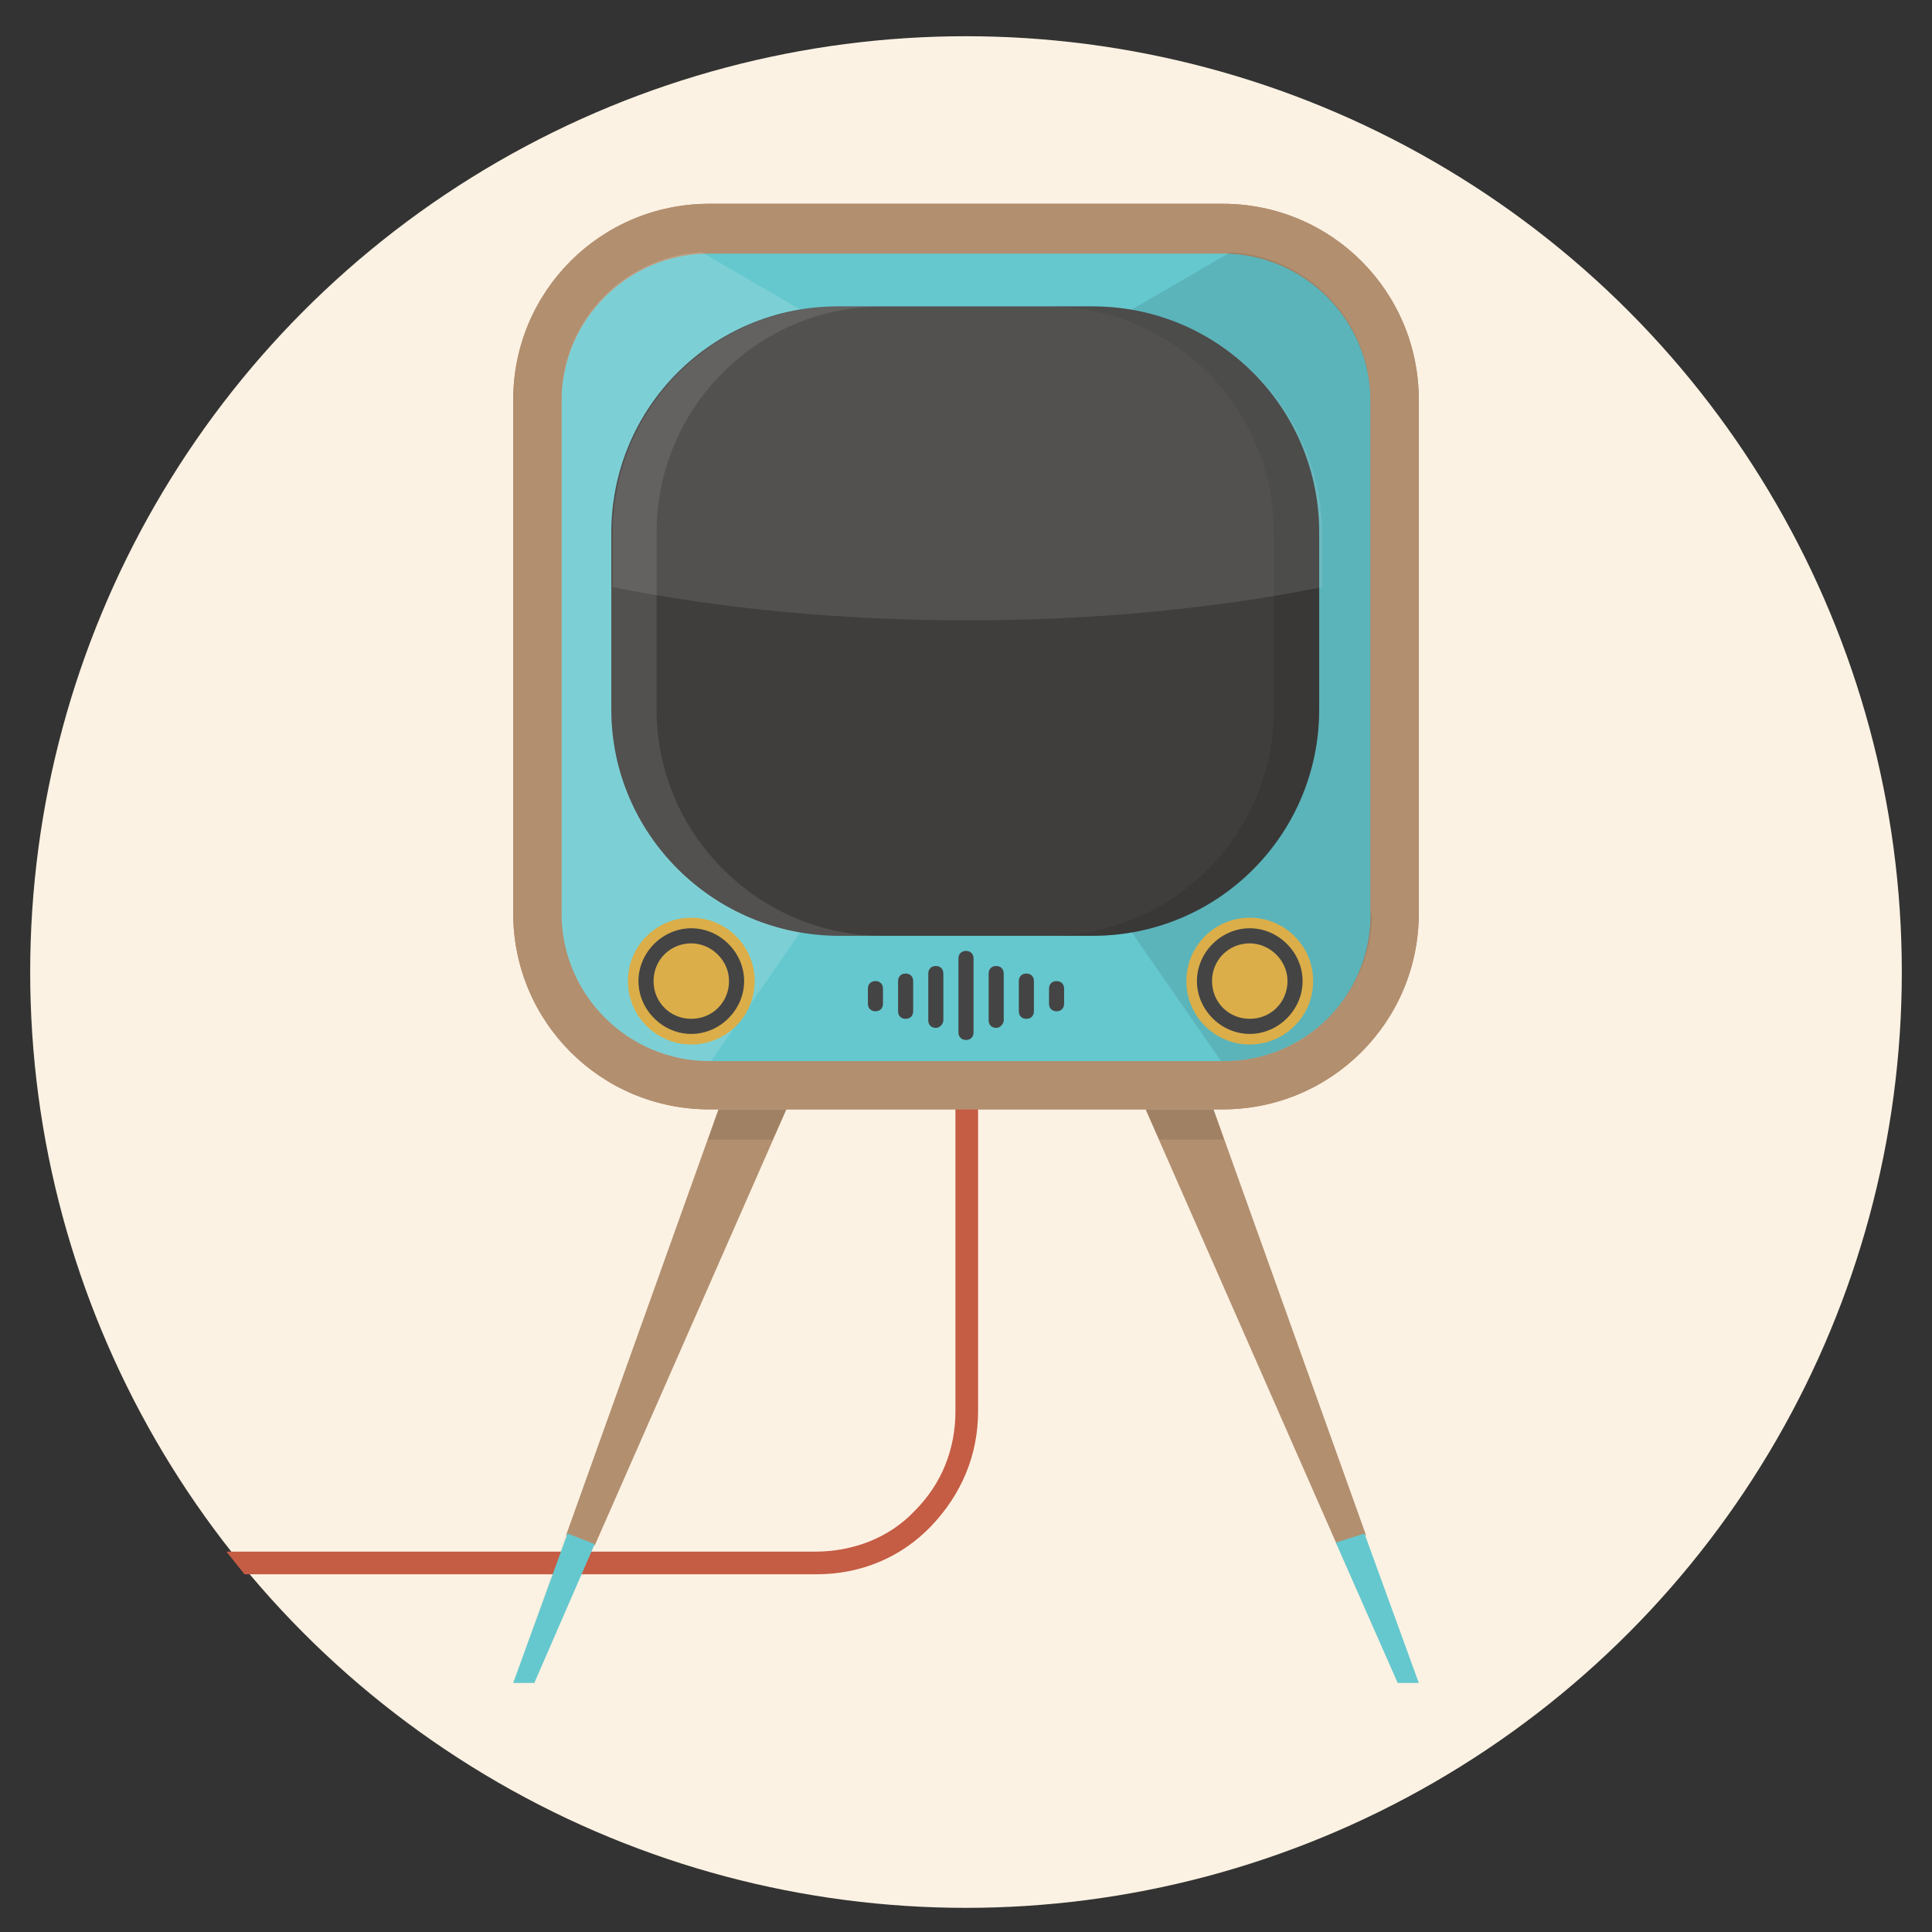 <?xml version="1.0" ?><!DOCTYPE svg  PUBLIC '-//W3C//DTD SVG 1.1//EN'  'http://www.w3.org/Graphics/SVG/1.1/DTD/svg11.dtd'><svg enable-background="new 0 0 128 128" id="Слой_1" version="1.1" viewBox="0 0 128 128" xml:space="preserve" xmlns="http://www.w3.org/2000/svg" xmlns:xlink="http://www.w3.org/1999/xlink"><rect x="0" y="0" width="128" height="128" fill="#333333" stroke="none"/><g><g><g><g><circle cx="64" cy="64.4" fill="#FCF2E3" r="62"/></g><polygon fill="#B28F6F" points="52.1,73.5 47.6,73.5 34,111.5 37.5,101.7 39.4,102.4 35.4,111.5    "/><polygon fill="#B28F6F" points="80.4,73.5 75.9,73.5 88.6,102.4 90.5,101.7    "/><path d="M15,102.8c0.4,0.5,0.8,1,1.2,1.5h37.9c2.9,0,5.6-1.1,7.6-3.2s3.1-4.7,3.1-7.6l0-28.5l-1.5,0l0,28.5     c0,2.5-0.9,4.8-2.7,6.6c-1.7,1.8-4.1,2.7-6.6,2.7" fill="#C55C44"/><g><path d="M81,73.5H47c-7.2,0-13-5.8-13-13v-34c0-7.2,5.8-13,13-13h34c7.2,0,13,5.8,13,13v34      C94,67.7,88.2,73.5,81,73.5z" fill="#B28F6F"/></g><g><path d="M47,70.4c-5.4,0-9.8-4.4-9.8-9.8v-34c0-5.4,4.4-9.8,9.8-9.8h34c5.4,0,9.8,4.4,9.8,9.8v34      c0,5.4-4.4,9.8-9.8,9.8H47z" fill="#65C8CE"/></g><g opacity="0.15"><path d="M37.1,26.5v34c0,5.4,4.4,9.8,9.8,9.8h0.2l5.9-8.5V20.5l-6.7-3.9C41.2,17,37.1,21.3,37.1,26.5z" fill="#FFFFFF"/></g><g opacity="0.1"><path d="M90.9,26.5v34c0,5.4-4.4,9.8-9.8,9.8h-0.2L75,61.8V20.5l6.7-3.9C86.8,17,90.9,21.3,90.9,26.5z"/></g><g><path d="M40.5,47V35.3c0-8.3,6.7-15,15-15h16.9c8.3,0,15,6.7,15,15V47c0,8.3-6.7,15-15,15H55.6      C47.3,62,40.5,55.3,40.5,47z" fill="#3F3E3D"/></g><g><g opacity="0.1"><path d="M43.5,47V35.3c0-8.3,6.7-15,15-15h-3c-8.3,0-15,6.7-15,15V47c0,8.3,6.7,15,15,15h3       C50.3,62,43.5,55.3,43.5,47z" fill="#FFFFFF"/></g><g opacity="0.1"><path d="M72.4,20.3h-3c8.3,0,15,6.7,15,15V47c0,8.3-6.7,15-15,15h3c8.3,0,15-6.7,15-15V35.3C87.5,27,80.7,20.3,72.4,20.3z"/></g></g><g opacity="0.1"><path d="M72.4,20.3H55.6c-8.3,0-15,6.7-15,15v3.6c7,1.4,15,2.2,23.5,2.2s16.5-0.8,23.5-2.2v-3.6      C87.5,27,80.7,20.3,72.4,20.3z" fill="#FFFFFF"/></g><g><circle cx="82.8" cy="65" fill="#DBAE49" r="4.2"/></g><g><path d="M82.8,68.5c-1.9,0-3.5-1.6-3.5-3.5s1.6-3.5,3.5-3.5s3.5,1.6,3.5,3.5S84.7,68.5,82.8,68.5z M82.8,62.5      c-1.4,0-2.5,1.1-2.5,2.5s1.1,2.5,2.5,2.5s2.5-1.1,2.5-2.5S84.1,62.5,82.8,62.5z" fill="#444444"/></g><g><circle cx="45.8" cy="65" fill="#DBAE49" r="4.2"/></g><g><path d="M45.8,68.5c-1.9,0-3.5-1.6-3.5-3.5s1.6-3.5,3.5-3.5s3.5,1.6,3.5,3.5S47.7,68.5,45.8,68.5z M45.8,62.5      c-1.4,0-2.5,1.1-2.5,2.5s1.1,2.5,2.5,2.5s2.5-1.1,2.5-2.5S47.1,62.5,45.8,62.5z" fill="#444444"/></g><g><path d="M64,68.9c-0.3,0-0.5-0.2-0.5-0.5v-4.9c0-0.3,0.2-0.5,0.5-0.5s0.5,0.2,0.5,0.5v4.9      C64.5,68.7,64.3,68.9,64,68.9z" fill="#444444"/></g><g><path d="M66,68.1c-0.3,0-0.5-0.2-0.5-0.5v-3.1c0-0.3,0.2-0.5,0.5-0.5s0.5,0.2,0.5,0.5v3.1      C66.5,67.8,66.3,68.1,66,68.1z" fill="#444444"/></g><g><path d="M68,67.5c-0.3,0-0.5-0.2-0.5-0.5V65c0-0.3,0.2-0.5,0.5-0.5s0.5,0.2,0.5,0.5V67      C68.5,67.3,68.3,67.5,68,67.5z" fill="#444444"/></g><g><path d="M70,67c-0.3,0-0.5-0.2-0.5-0.5v-1c0-0.3,0.2-0.5,0.5-0.5s0.5,0.2,0.5,0.5v1C70.5,66.8,70.3,67,70,67z" fill="#444444"/></g><g><path d="M62,68.1c-0.3,0-0.5-0.2-0.5-0.5v-3.1c0-0.3,0.2-0.5,0.5-0.5s0.5,0.2,0.5,0.5v3.1      C62.5,67.8,62.3,68.1,62,68.1z" fill="#444444"/></g><g><path d="M60,67.5c-0.3,0-0.5-0.2-0.5-0.5V65c0-0.3,0.2-0.5,0.5-0.5s0.5,0.2,0.5,0.5V67      C60.5,67.3,60.3,67.5,60,67.5z" fill="#444444"/></g><g><path d="M58,67c-0.3,0-0.5-0.2-0.5-0.5v-1c0-0.3,0.2-0.5,0.5-0.5s0.5,0.2,0.5,0.5v1C58.5,66.8,58.3,67,58,67z" fill="#444444"/></g><path d="M81,13.5H47c-7.2,0-13,5.8-13,13v34c0,7.2,5.8,13,13,13h34c7.2,0,13-5.8,13-13v-34     C94,19.3,88.2,13.5,81,13.5z M90.9,60.5c0,5.4-4.4,9.8-9.8,9.8H47c-5.4,0-9.8-4.4-9.8-9.8v-34c0-5.4,4.4-9.8,9.8-9.8h34     c5.4,0,9.8,4.4,9.8,9.8V60.5z" fill="#B28F6F"/></g></g><g opacity="0.1"><path d="M46.9,75.5C46.9,75.5,47,75.5,46.9,75.5l4.3,0l0.9-2h-4.5L46.9,75.5z"/></g><g opacity="0.1"><path d="M80.4,73.5h-4.5l0.9,2H81c0,0,0,0,0.1,0L80.4,73.5z"/></g><g><polygon fill="#65C8CE" points="92.6,111.5 94,111.5 90.4,101.6 88.5,102.2   "/></g><g><polygon fill="#65C8CE" points="88.5,102.2 92.6,111.5 88.5,102.2   "/></g><g><polygon fill="#65C8CE" points="37.6,101.6 34,111.5 35.4,111.5 39.4,102.3   "/></g></g></svg>